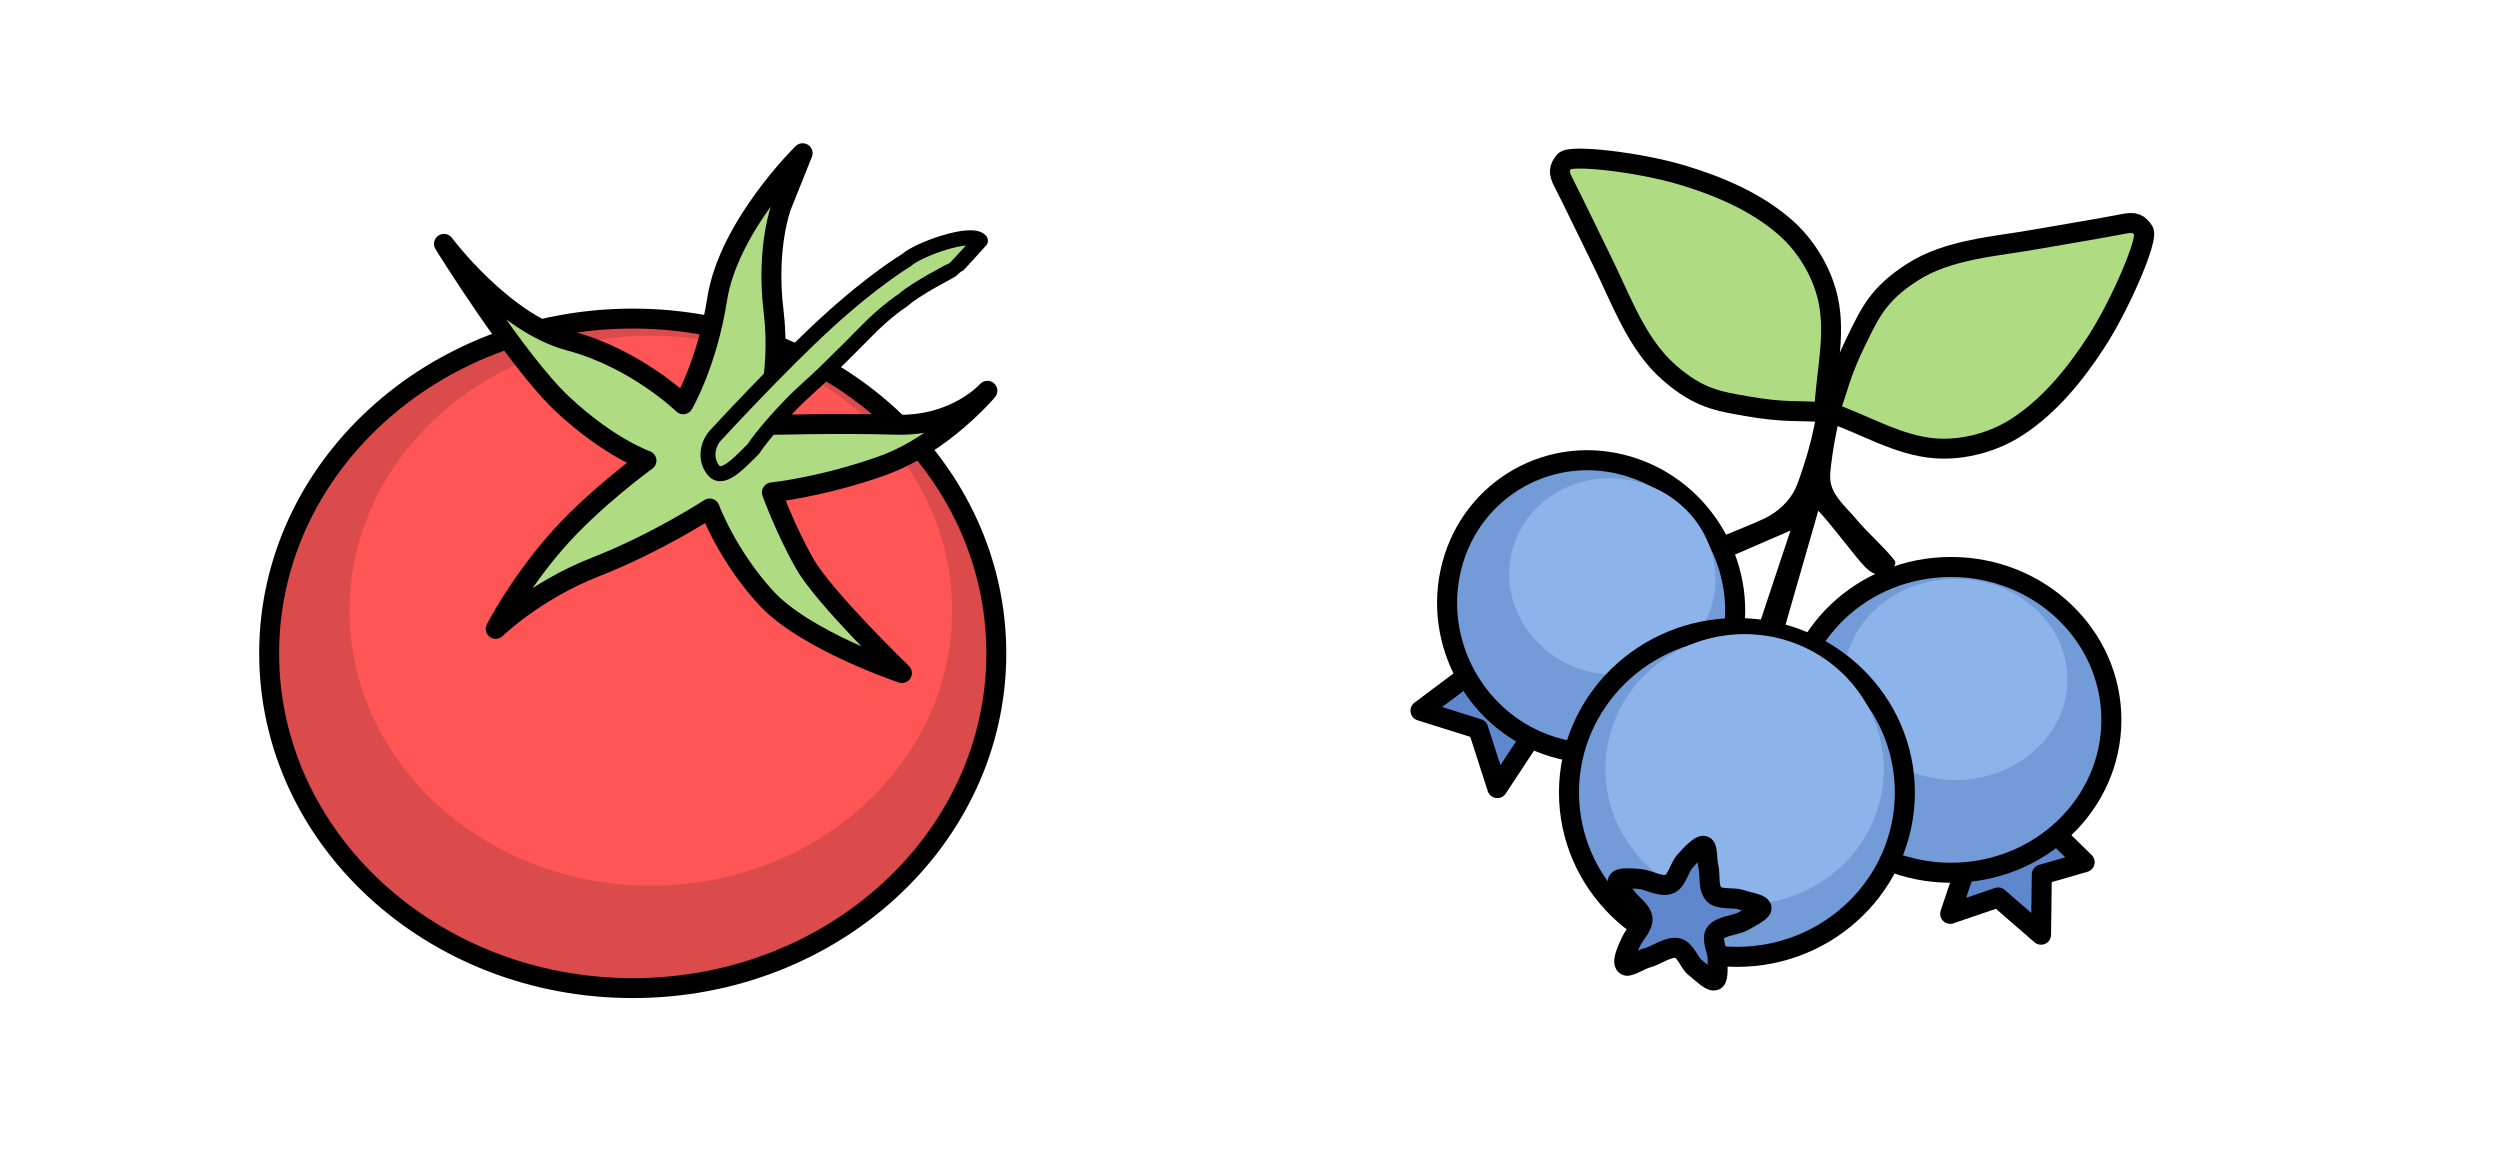 <?xml version="1.0" encoding="UTF-8" standalone="no"?>
<!-- Created with Inkscape (http://www.inkscape.org/) -->

<svg
   width="122.864mm"
   height="57.077mm"
   viewBox="0 0 122.864 57.077"
   version="1.1"
   id="svg12768"
   inkscape:version="1.1.1 (1:1.1+202109281949+c3084ef5ed)"
   sodipodi:docname="fruit_icons.svg"
   xmlns:inkscape="http://www.inkscape.org/namespaces/inkscape"
   xmlns:sodipodi="http://sodipodi.sourceforge.net/DTD/sodipodi-0.dtd"
   xmlns="http://www.w3.org/2000/svg"
   xmlns:svg="http://www.w3.org/2000/svg"
   xmlns:vectornator="http://vectornator.io">
  <sodipodi:namedview
     id="namedview12770"
     pagecolor="#ffffff"
     bordercolor="#666666"
     borderopacity="1.0"
     inkscape:pageshadow="2"
     inkscape:pageopacity="0.0"
     inkscape:pagecheckerboard="0"
     inkscape:document-units="mm"
     showgrid="false"
     inkscape:zoom="1.5231663"
     inkscape:cx="48.254743"
     inkscape:cy="113.90745"
     inkscape:window-width="3376"
     inkscape:window-height="1404"
     inkscape:window-x="6944"
     inkscape:window-y="1440"
     inkscape:window-maximized="1"
     inkscape:current-layer="layer1" />
  <defs
     id="defs12765" />
  <g
     inkscape:label="Layer 1"
     inkscape:groupmode="layer"
     id="layer1"
     transform="translate(-5.267,-75.046)">
    <g
       id="g10709"
       transform="matrix(0.864,0,0,0.864,-401.698,43.149)">
      <path
         stroke="#000000"
         stroke-width="0.886"
         d="m 572.871,67.096 c -0.856,2.572 -0.856,2.572 -1.713,5.145 0.665,0.28 0.665,0.28 1.33,0.56 1.005,-3.477 0.957,-3.351 1.962,-6.829 0.465,0.465 1.426,1.713 2.147,2.603 0.735,0.908 1.23,1.414 2.19,0.689 -0.239,0.198 -0.239,0.198 -0.478,0.396 0.224,-0.237 0.679,-0.618 0.474,-0.875 -0.67,-0.84 -1.496,-1.527 -2.184,-2.35 -0.515,-0.616 -1.207,-1.176 -1.419,-1.96 -0.119,-0.44 8e-4,-1.09 0.024,-1.295 0.063,-0.576 0.242,-1.573 0.377,-2.136 0.233,-0.974 0.451,-2.225 -0.151,-2.603 -0.42,-0.264 -0.922,1.285 -1.123,2.285 -0.119,0.592 -0.312,1.55 -0.68,2.65 -0.148,0.443 -0.27,0.872 -0.46,1.296 -0.342,0.766 -1.073,1.412 -1.796,1.745 -0.94,0.433 -1.906,0.798 -2.859,1.198 0.324,0.545 0.324,0.545 0.646,1.089 1.855,-0.804 1.855,-0.804 3.711,-1.609 z"
         fill="#bd99c7"
         stroke-linecap="round"
         opacity="1"
         stroke-linejoin="round"
         id="path18-5-7-3-5-2-9-2-2-9-1-9-4"
         style="clip-rule:evenodd;fill:#000000;fill-opacity:1;fill-rule:nonzero;stroke:none;stroke-width:0.272;stroke-miterlimit:4;stroke-dasharray:none;stroke-opacity:1"
         sodipodi:nodetypes="scccsccssscssssssccss" />
      <path
         stroke="#000000"
         stroke-width="0.87"
         d="m 592.959,50.056 c -0.281,-0.425 -0.525,-0.522 -1.084,-0.414 -1.629,0.315 -3.277,0.572 -4.913,0.866 -2.454,0.442 -5.097,0.568 -7.171,1.901 -1.921,1.235 -2.386,2.296 -3.105,3.745 -1.013,2.043 -1.076,2.811 -1.614,4.217 2.012,0.683 3.918,1.892 6.036,2.049 1.626,0.12 3.36,-0.364 4.708,-1.253 1.82,-1.201 3.248,-2.962 4.43,-4.778 1.424,-2.188 2.994,-5.906 2.713,-6.331 z"
         fill="#52b800"
         stroke-linecap="round"
         opacity="1"
         stroke-linejoin="round"
         id="path20-3-54-7-9-9-0-6-4-5-1-3-3-7"
         style="clip-rule:evenodd;fill:#afdc82;fill-opacity:1;fill-rule:nonzero;stroke-width:1.134;stroke-miterlimit:4;stroke-dasharray:none" />
      <path
         stroke="#000000"
         stroke-width="0.87"
         d="m 560.015,46.084 c -0.322,0.392 -0.344,0.655 -0.084,1.163 0.757,1.48 1.465,2.994 2.205,4.486 1.11,2.238 1.976,4.749 3.818,6.365 1.706,1.498 2.837,1.643 4.406,1.92 2.211,0.391 2.952,0.232 4.428,0.348 0.075,-2.134 0.675,-4.317 0.224,-6.402 -0.347,-1.601 -1.293,-3.133 -2.512,-4.177 -1.646,-1.41 -3.709,-2.282 -5.754,-2.901 -2.464,-0.746 -6.41,-1.194 -6.731,-0.802 z"
         fill="#52b800"
         stroke-linecap="round"
         opacity="1"
         stroke-linejoin="round"
         id="path30-43-6-4-2-6-4-7-8-9-2-6-6"
         style="clip-rule:evenodd;fill:#afdc82;fill-opacity:1;fill-rule:nonzero;stroke-width:1.134;stroke-miterlimit:4;stroke-dasharray:none" />
      <g
         id="Layer 8-8-6-8-2-8-3-7-6-6-1-0-8"
         vectornator:layerName="Layer 8"
         style="clip-rule:evenodd;fill:#5f87cd;fill-opacity:1;fill-rule:nonzero;stroke-width:30.811;stroke-linecap:round;stroke-linejoin:round;stroke-miterlimit:4;stroke-dasharray:none"
         transform="matrix(0.037,0,0,0.037,497.795,29.953)">
        <path
           stroke="#000000"
           stroke-width="10.875"
           d="m 2414.21,1625.17 -65.88,-57.23 -73.76,25.16 29.87,-89.09 -39.92,-80.88 79.92,6.06 62.21,-70.05 6.4,87.73 68.21,66.84 -65.81,18.91 z"
           fill="#46409e"
           stroke-linecap="butt"
           opacity="1"
           stroke-linejoin="round"
           id="path44-3-6-1-1-8-9-3-5-2-9-5-5-9"
           style="fill:#5f87cd;fill-opacity:1;stroke-width:30.811;stroke-miterlimit:4;stroke-dasharray:none" />
      </g>
      <g
         id="Layer 5 copy copy copy-8-5-2-9-2-3-4-8-3-9-0-0"
         vectornator:layerName="Layer 5 copy copy copy"
         style="clip-rule:evenodd;fill:#739bd7;fill-opacity:1;fill-rule:nonzero;stroke-width:30.811;stroke-linecap:round;stroke-linejoin:round;stroke-miterlimit:4;stroke-dasharray:none"
         transform="matrix(0.037,0,0,0.037,497.795,29.953)">
        <path
           stroke="#000000"
           stroke-width="30.944"
           d="m 2029.37,1294.92 c 0,-129.8 110.36,-235.03 246.49,-235.03 136.13,0 246.49,105.23 246.49,235.03 0,129.8 -110.36,235.03 -246.49,235.03 -136.13,0 -246.49,-105.23 -246.49,-235.03 z"
           fill="#4c46ab"
           stroke-linecap="butt"
           opacity="1"
           stroke-linejoin="round"
           id="path47-5-8-9-9-7-6-8-8-4-3-9-2-6"
           style="fill:#739bd7;fill-opacity:1;stroke-width:30.811;stroke-miterlimit:4;stroke-dasharray:none" />
      </g>
      <g
         id="Layer 5 copy copy-4-4-3-3-6-6-1-7-8-1-9-8"
         vectornator:layerName="Layer 5 copy copy"
         style="clip-rule:evenodd;fill:#8cb4eb;fill-opacity:1;fill-rule:nonzero;stroke-linecap:round;stroke-linejoin:round"
         transform="matrix(0.037,0,0,0.037,497.795,29.953)">
        <path
           d="m 2111.17,1232.72 c 0,-85.42 76.9,-154.67 171.76,-154.67 94.87,0 171.77,69.25 171.77,154.67 0,85.43 -76.9,154.67 -171.77,154.67 -94.86,0 -171.76,-69.24 -171.76,-154.67 z"
           opacity="1"
           fill="#655de3"
           id="path50-6-31-9-9-6-4-0-2-2-0-4-4-7"
           style="fill:#8cb4eb;fill-opacity:1" />
      </g>
      <g
         id="Layer 5-4-0-0-1-9-4-8-4-5-9-3-9"
         vectornator:layerName="Layer 5"
         style="clip-rule:evenodd;fill:#5f87cd;fill-opacity:1;fill-rule:nonzero;stroke-width:30.811;stroke-linecap:round;stroke-linejoin:round;stroke-miterlimit:4;stroke-dasharray:none"
         transform="matrix(0.037,0,0,0.037,497.37,30.123)">
        <path
           stroke="#000000"
           stroke-width="10.875"
           d="m 1589.84,1395.22 -29.38,-91.09 -88.75,-27.9 74.16,-55.56 -3.26,-95.53 75.22,56.75 86.74,-31.15 -27.67,90.64 56.86,76.28 -92.32,-0.73 z"
           fill="#433e97"
           stroke-linecap="butt"
           opacity="1"
           stroke-linejoin="round"
           id="path53-2-9-9-8-2-5-8-9-0-6-1-5-0"
           style="fill:#5f87cd;fill-opacity:1;stroke-width:30.811;stroke-miterlimit:4;stroke-dasharray:none" />
      </g>
      <g
         id="_ copy-2-1-8-9-0-8-3-6-6-0-1-3"
         vectornator:layerName="_ copy"
         style="clip-rule:evenodd;fill:#739bd7;fill-opacity:1;fill-rule:nonzero;stroke-width:30.811;stroke-linecap:round;stroke-linejoin:round;stroke-miterlimit:4;stroke-dasharray:none"
         transform="matrix(0.037,0,0,0.037,497.795,29.953)">
        <path
           stroke="#000000"
           stroke-width="30.944"
           d="m 1508.64,1057.18 c 31.52,-119.253 152.85,-187.378 271,-152.161 118.15,35.217 188.38,160.441 156.87,279.691 -31.52,119.26 -152.85,187.38 -271,152.16 -118.15,-35.21 -188.38,-160.44 -156.87,-279.69 z"
           fill="#4c46ab"
           stroke-linecap="butt"
           opacity="1"
           stroke-linejoin="round"
           id="path56-9-0-7-5-3-4-8-6-2-4-7-7-3"
           style="fill:#739bd7;fill-opacity:1;stroke-width:30.811;stroke-miterlimit:4;stroke-dasharray:none" />
      </g>
      <g
         id="_ copy copy-68-7-0-1-8-9-8-9-0-5-4-3"
         vectornator:layerName="_ copy copy"
         style="clip-rule:evenodd;fill:#8cb4eb;fill-opacity:1;fill-rule:nonzero;stroke-linecap:round;stroke-linejoin:round"
         transform="matrix(0.037,0,0,0.037,497.795,29.953)">
        <path
           d="m 1601.95,1031.78 c 22.57,-79.98 109.46,-125.669 194.07,-102.051 84.61,23.619 134.9,107.601 112.33,187.581 -22.57,79.98 -109.46,125.67 -194.07,102.05 -84.61,-23.62 -134.9,-107.6 -112.33,-187.58 z"
           opacity="1"
           fill="#635bdf"
           id="path59-1-9-1-9-9-7-7-0-9-0-8-3-7"
           style="fill:#8cb4eb;fill-opacity:1" />
      </g>
      <g
         id="_ copy_2-2-1-6-4-1-7-2-0-4-7-1-3"
         vectornator:layerName="_ copy"
         style="clip-rule:evenodd;fill:#739bd7;fill-opacity:1;fill-rule:nonzero;stroke-width:30.811;stroke-linecap:round;stroke-linejoin:round;stroke-miterlimit:4;stroke-dasharray:none"
         transform="matrix(0.037,0,0,0.037,497.795,29.953)">
        <path
           stroke="#000000"
           stroke-width="30.944"
           d="m 1688.52,1406.51 c 0,-139.59 115.59,-252.75 258.18,-252.75 142.58,0 258.17,113.16 258.17,252.75 0,139.58 -115.59,252.74 -258.17,252.74 -142.59,0 -258.18,-113.16 -258.18,-252.74 z"
           fill="#5952c9"
           stroke-linecap="butt"
           opacity="1"
           stroke-linejoin="round"
           id="path62-2-6-5-3-7-7-6-1-8-6-0-4-2"
           style="fill:#739bd7;fill-opacity:1;stroke-width:30.811;stroke-miterlimit:4;stroke-dasharray:none" />
      </g>
      <g
         id="_-6-9-8-8-2-4-0-1-2-4-6-6"
         vectornator:layerName="_"
         style="clip-rule:evenodd;fill:#8cb4eb;fill-opacity:1;fill-rule:nonzero;stroke-linecap:round;stroke-linejoin:round"
         transform="matrix(0.037,0,0,0.037,497.795,29.953)">
        <path
           d="m 1745.25,1371.16 c 0,-114.43 95.61,-207.19 213.54,-207.19 117.94,0 213.55,92.76 213.55,207.19 0,114.43 -95.61,207.19 -213.55,207.19 -117.93,0 -213.54,-92.76 -213.54,-207.19 z"
           opacity="1"
           fill="#7168ff"
           id="path65-7-4-7-5-4-7-3-5-3-6-8-9-5"
           style="fill:#8cb4eb;fill-opacity:1" />
        <path
           d="m 1744.67,1370.31 c 0,-114.43 95.61,-207.19 213.55,-207.19 117.94,0 213.54,92.76 213.54,207.19 0,114.42 -95.6,207.18 -213.54,207.18 -117.94,0 -213.55,-92.76 -213.55,-207.18 z"
           opacity="1"
           fill="#7168ff"
           id="path67-9-7-6-5-2-0-1-1-7-0-4-2"
           style="fill:#8cb4eb;fill-opacity:1" />
      </g>
      <g
         id="Layer 6-5-6-1-0-2-3-1-1-5-4-2-6"
         vectornator:layerName="Layer 6"
         style="clip-rule:evenodd;fill:#5f87cd;fill-opacity:1;fill-rule:nonzero;stroke-width:30.811;stroke-linecap:round;stroke-linejoin:round;stroke-miterlimit:4;stroke-dasharray:none"
         transform="matrix(0.037,0,0,0.037,497.795,29.953)">
        <path
           stroke="#000000"
           stroke-width="10.875"
           d="m 1783.93,1635.72 0.33,-0.71 c 4.52,-9.69 18.5,-22.85 17.22,-34.98 -1.26,-11.87 -17.65,-22.71 -23.9,-31.35 l -0.47,-0.64 c -6.89,-9.51 -17.33,-21.49 -12.68,-26.65 3.88,-4.31 21.27,-2.69 31.84,-1.93 l 0.85,0.06 c 13.67,0.98 32.79,13.79 46.87,7.34 9.84,-4.52 15.76,-26.87 21.81,-33.51 l 0.54,-0.59 c 7.84,-8.6 22.99,-26.09 29.84,-24.02 6.01,1.81 4.05,21.99 6.57,31.43 l 0.2,0.75 c 3.16,11.82 -1.6,33.3 9.54,43.22 7.91,7.03 30.57,3.83 39.58,6.94 l 0.81,0.27 c 12.83,4.43 33.08,6.61 31.56,13.82 -1.05,5 -20.08,14.92 -28.22,19.35 l -0.74,0.4 c -11.28,6.14 -35.39,6.49 -42.51,18.56 -5.43,9.2 4.75,29.63 4.2,38.6 l -0.05,0.77 c -0.54,8.82 1.2,28.97 -3.53,32.06 -6.4,4.19 -20.63,-11.2 -30.8,-18.98 l -0.66,-0.5 c -8.51,-6.5 -14.27,-26.99 -26.9,-29.75 -13.62,-2.96 -34.23,12.16 -45.9,14.93 l -0.84,0.19 c -7.87,1.87 -26.94,13.76 -31.63,11.94 -8.74,-3.38 1.25,-24.54 7.07,-37.02 z"
           fill="#4c46ab"
           stroke-linecap="butt"
           opacity="1"
           stroke-linejoin="round"
           id="path70-0-7-1-3-6-0-0-0-6-2-2-5"
           style="fill:#5f87cd;fill-opacity:1;stroke-width:30.811;stroke-miterlimit:4;stroke-dasharray:none" />
      </g>
    </g>
    <g
       id="g46712-9-0"
       transform="matrix(0.864,0,0,0.864,-2793.047,795.902)">
      <path
         stroke="#000000"
         stroke-width="43.661"
         d="m 3254.099,-797.161 c 0,-10.516 9.259,-19.042 20.681,-19.042 11.421,0 20.681,8.525 20.681,19.042 0,10.516 -9.259,19.042 -20.681,19.042 -11.422,0 -20.681,-8.526 -20.681,-19.042 z"
         fill="#ea0000"
         stroke-linecap="butt"
         opacity="1"
         stroke-linejoin="round"
         id="path9-1-4-3-5-1-0-2-9-3-9-0-0-6-7"
         style="clip-rule:evenodd;fill:#dc4b4b;fill-opacity:1;fill-rule:nonzero;stroke-width:1.134;stroke-miterlimit:4;stroke-dasharray:none" />
      <path
         d="m 3258.704,-799.587 c 0,-8.621 7.659,-15.609 17.106,-15.609 9.447,0 17.106,6.989 17.106,15.609 0,8.621 -7.659,15.609 -17.106,15.609 -9.447,0 -17.106,-6.989 -17.106,-15.609 z"
         opacity="1"
         fill="#ff0909"
         id="path11-6-5-8-6-9-06-6-5-4-4-8-2-4-0-3"
         style="clip-rule:evenodd;fill:#ff5555;fill-opacity:1;fill-rule:nonzero;stroke:#ff5555;stroke-width:0.059;stroke-linecap:round;stroke-linejoin:round;stroke-miterlimit:4;stroke-dasharray:none;stroke-opacity:1" />
      <path
         stroke="#000000"
         stroke-width="0.95"
         d="m 3266.985,-798.552 c 0,0 1.207,-2.368 3.344,-4.853 2.138,-2.485 5.232,-4.72 5.232,-4.72 0,0 -2.058,-0.699 -4.715,-3.155 -2.657,-2.456 -6.804,-9.173 -6.804,-9.173 0,0 3.364,4.511 7.147,5.515 3.783,1.004 6.462,3.609 6.462,3.609 0,0 1.356,-2.303 1.932,-5.982 0.655,-4.183 4.861,-8.298 4.861,-8.298 l -1.216,3.036 c 0,0 -0.878,2.337 -0.435,5.954 0.443,3.617 -0.584,6.476 -0.584,6.476 0,0 4.144,-0.123 7.552,-0.023 3.408,0.1 5.193,-1.93 5.193,-1.93 0,0 -2.574,3.05 -5.988,4.267 -3.414,1.217 -6.27,1.514 -6.27,1.514 0,0 0.774,2.149 1.883,4.081 1.109,1.932 5.513,6.194 5.513,6.194 0,0 -5.491,-1.839 -7.725,-4.271 -2.233,-2.433 -3.211,-5.09 -3.211,-5.09 0,0 -3.002,1.961 -6.479,3.321 -3.477,1.359 -5.692,3.528 -5.692,3.528 z"
         fill="#149b04"
         stroke-linecap="round"
         opacity="1"
         stroke-linejoin="round"
         id="path13-5-7-5-8-3-1-4-6-0-7-7-2-4-1"
         style="clip-rule:evenodd;fill:#afdc82;fill-opacity:1;fill-rule:nonzero;stroke-width:1.134;stroke-miterlimit:4;stroke-dasharray:none"
         sodipodi:nodetypes="cscscscsccscscscscscscc" />
      <path
         stroke="#000000"
         stroke-width="0.7"
         d="m 3279.416,-807.528 v 0 c -0.539,-0.579 -0.457,-1.542 0.184,-2.149 0,0 3.525,-3.831 6.208,-6.29 2.683,-2.459 4.524,-3.547 4.524,-3.547 0.641,-0.608 3.687,-1.702 4.226,-1.123 0,0 -1.442,1.598 -1.479,1.605 -0.036,0.007 -2.278,1.17 -2.919,1.777 0,0 -0.921,0.578 -2.067,1.745 -0.571,0.581 -1.536,1.555 -2.41,2.401 -0.536,0.518 -1.366,1.236 -1.799,1.682 -1.692,1.744 -2.243,2.645 -2.243,2.645 -0.641,0.608 -1.687,1.833 -2.226,1.254 z"
         fill="#149b04"
         stroke-linecap="butt"
         opacity="1"
         stroke-linejoin="round"
         id="path15-0-4-1-6-4-2-5-0-9-3-2-6-2-1-1"
         style="clip-rule:evenodd;fill:#afdc82;fill-opacity:1;fill-rule:nonzero;stroke-width:0.85;stroke-miterlimit:4;stroke-dasharray:none" />
    </g>
  </g>
</svg>
